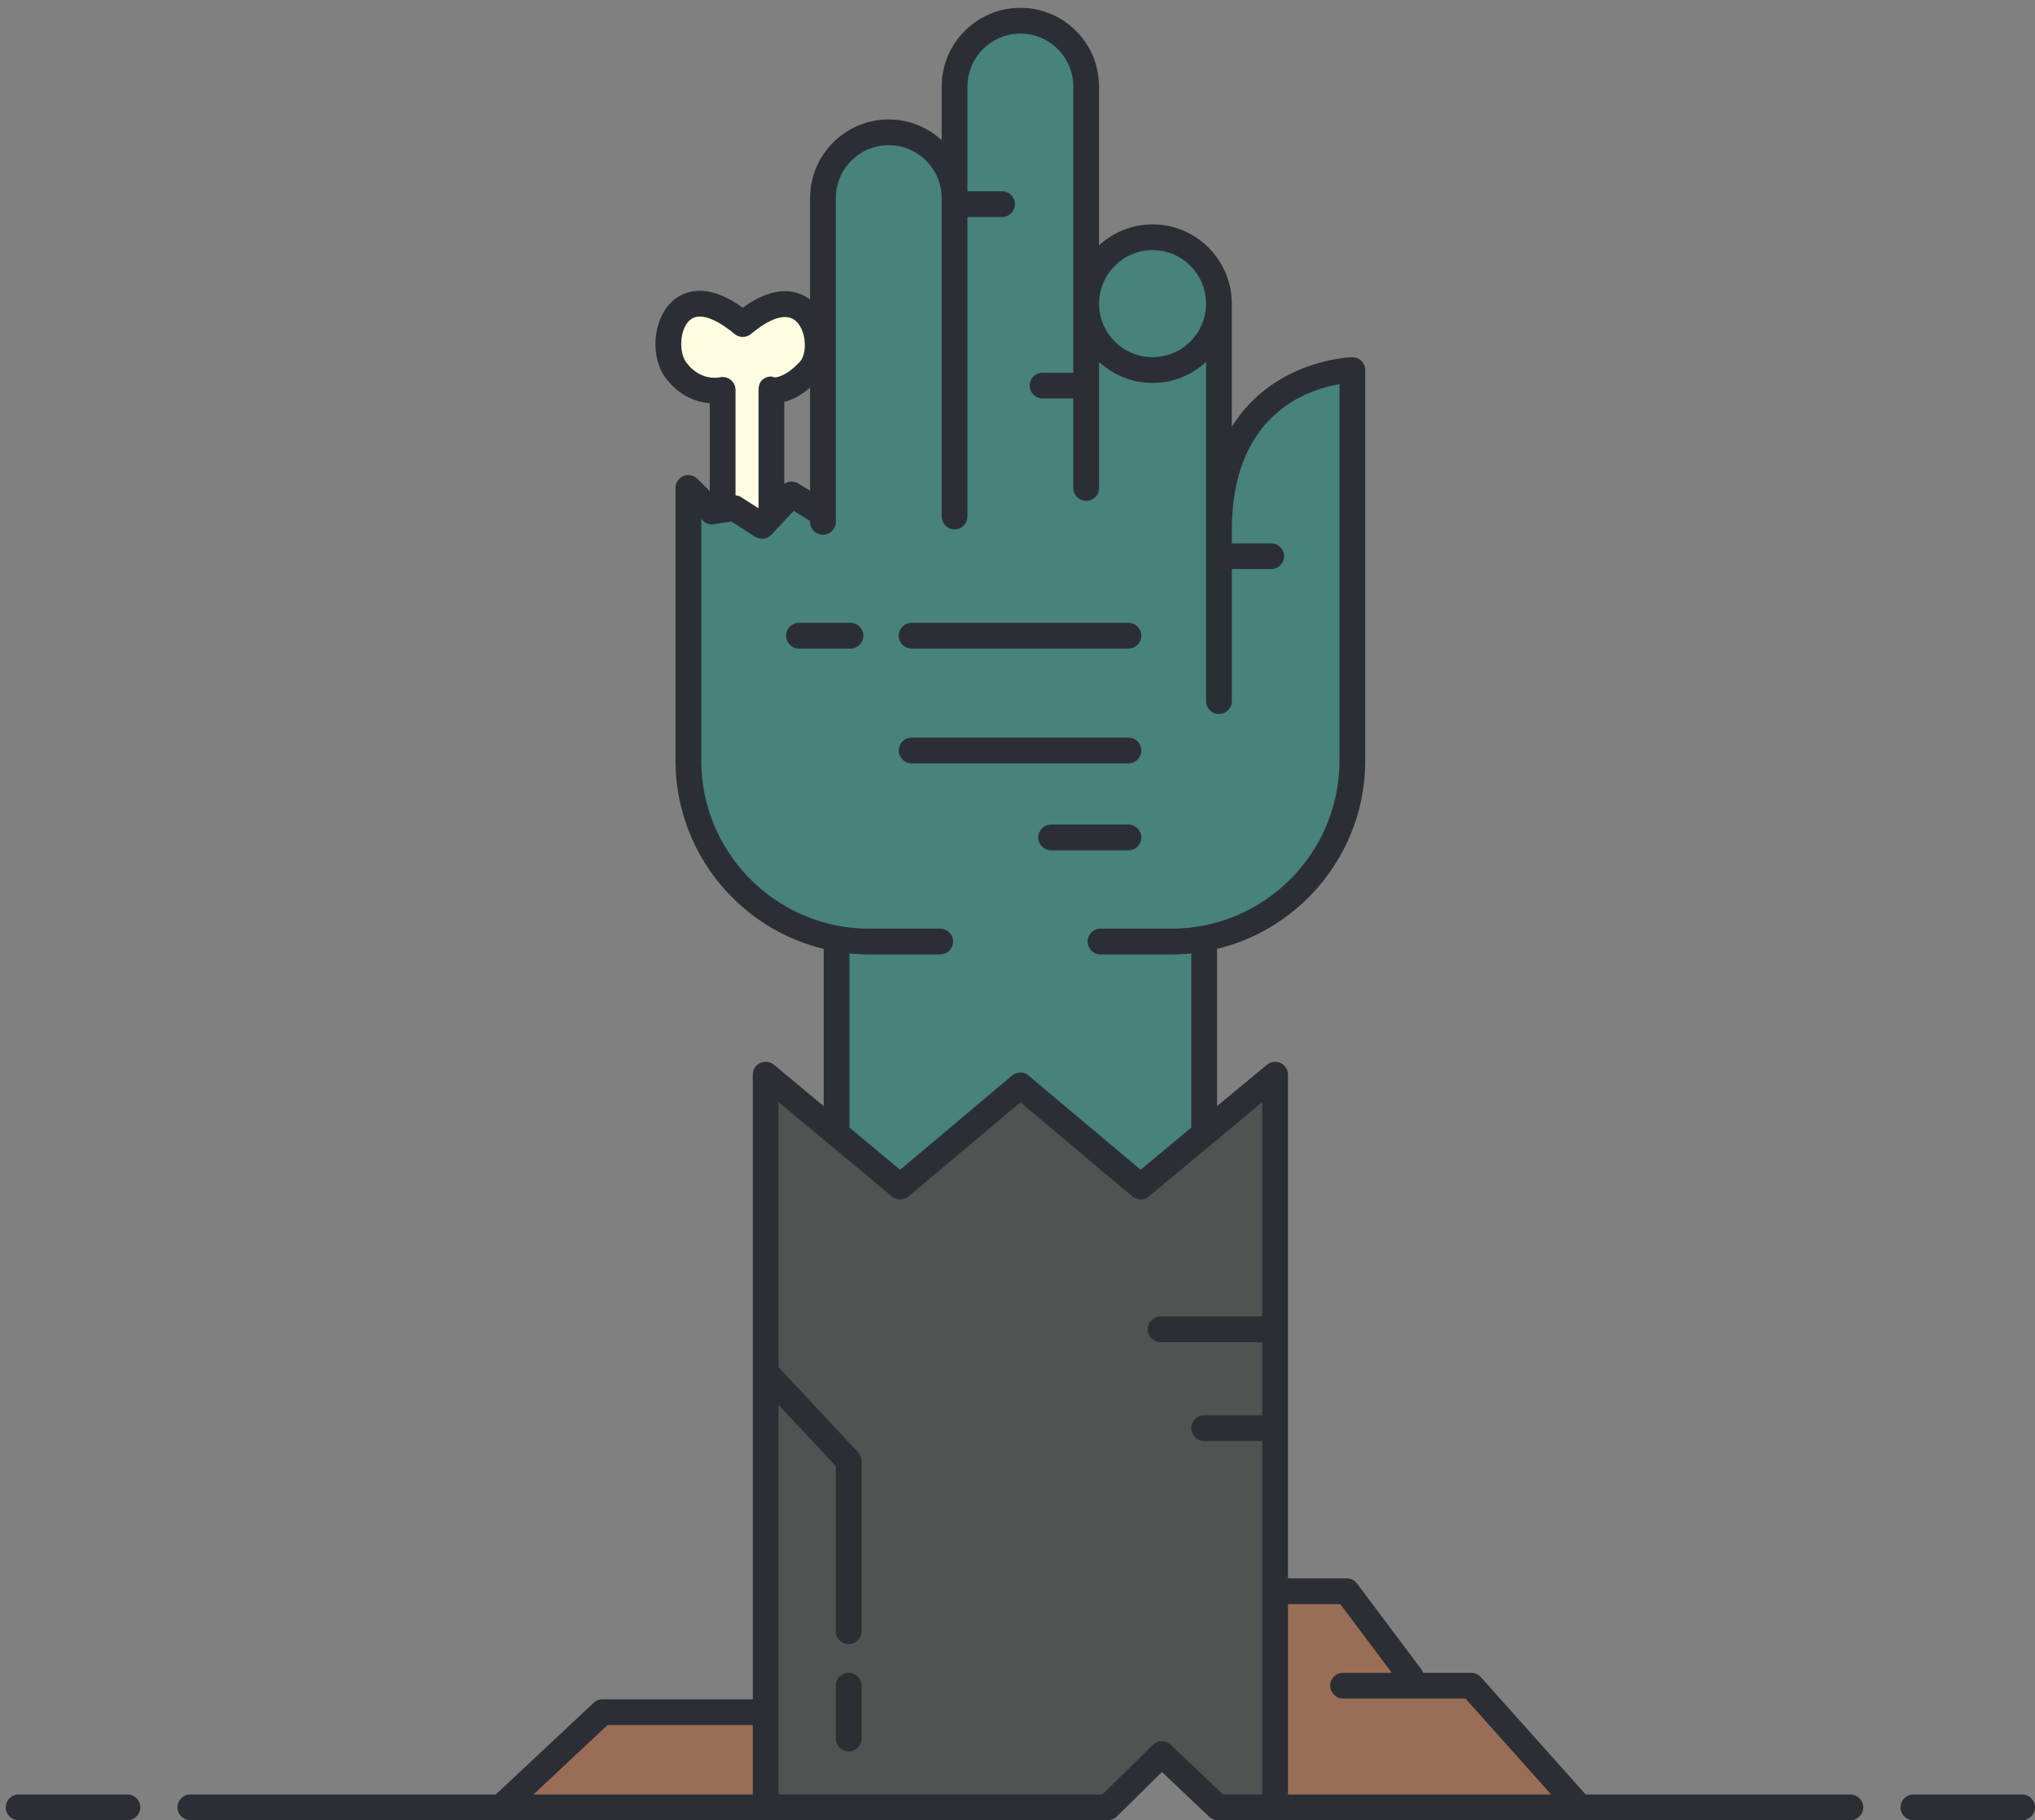 <?xml version="1.0" encoding="UTF-8" standalone="no"?>
<svg width="237px" height="212px" viewBox="0 0 237 212" version="1.1" xmlns="http://www.w3.org/2000/svg" xmlns:xlink="http://www.w3.org/1999/xlink">
    <rect x="0" y="0" width="237" height="212" fill="#808080" stroke="none"/>
    <!-- Generator: Sketch 39.1 (31720) - http://www.bohemiancoding.com/sketch -->
    <title>Slice 1</title>
    <desc>Created with Sketch.</desc>
    <defs></defs>
    <g id="Page-1" stroke="none" stroke-width="1" fill="none" fill-rule="evenodd">
        <path d="M60.865,209.5 L70.563,200.41 L88.17,200.41 L88.17,209.5 L60.865,209.5 L60.865,209.5 Z M149.5,209.5 L149.5,186.33 L156.34,186.33 L163.09,195.33 L156.42,195.33 C155.87,195.33 155.42,195.78 155.42,196.33 C155.42,196.88 155.87,197.33 156.42,197.33 L170.89,197.33 L181.77,209.5 L149.5,209.5 L149.5,209.5 Z" id="Fill-74" fill="#9A6E56"></path>
        <path d="M98.84,195.33 C98.288,195.33 97.84,195.78 97.84,196.33 L97.84,202.49 C97.84,203.04 98.288,203.49 98.84,203.49 C99.392,203.49 99.84,203.04 99.84,202.49 L99.84,196.33 C99.84,195.78 99.392,195.33 98.84,195.33 L98.84,195.33 Z M142.24,209.5 L136,203.57 C135.81,203.39 135.56,203.3 135.31,203.3 C135.04,203.3 134.79,203.4 134.6,203.59 L133.57,204.61 L128.59,209.5 L90.17,209.5 L90.17,162.36 L97.84,170.55 L97.84,189.99 C97.84,190.54 98.288,190.99 98.84,190.99 C99.392,190.99 99.84,190.54 99.84,189.99 L99.84,170.16 C99.84,169.91 99.741,169.67 99.569,169.49 L90.17,159.43 L90.17,127.29 L104.199,138.97 C104.377,139.12 104.601,139.2 104.834,139.2 C105.071,139.2 105.3,139.12 105.479,138.97 L118.84,127.73 L132.19,138.97 C132.37,139.12 132.6,139.2 132.84,139.2 C133.07,139.2 133.3,139.12 133.48,138.97 L147.5,127.29 L147.5,153.83 L135.17,153.83 C134.62,153.83 134.17,154.28 134.17,154.83 C134.17,155.38 134.62,155.83 135.17,155.83 L147.5,155.83 L147.5,165.33 L140.24,165.33 C139.69,165.33 139.24,165.78 139.24,166.33 C139.24,166.88 139.69,167.33 140.24,167.33 L147.5,167.33 L147.5,209.5 L142.24,209.5 L142.24,209.5 Z" id="Fill-75" fill="#505352"></path>
        <path d="M86.04,58.321 C85.93,58.246 85.788,58.203 85.618,58.188 L85.16,58.149 L85.16,45.41 C85.16,45.104 85.021,44.816 84.776,44.62 C84.606,44.488 84.383,44.412 84.153,44.412 C84.074,44.412 83.995,44.421 83.918,44.438 L83.917,44.437 C83.717,44.488 83.404,44.503 83.241,44.503 C82.416,44.503 80.841,44.25 79.552,42.552 C78.546,41.246 78.554,38.301 79.944,36.968 C80.365,36.57 80.892,36.37 81.51,36.37 C83.073,36.37 84.907,37.709 85.861,38.507 C86.04,38.66 86.267,38.743 86.501,38.743 C86.737,38.743 86.968,38.659 87.148,38.508 C88.278,37.557 89.936,36.424 91.408,36.424 C92.116,36.424 92.714,36.677 93.185,37.177 C94.532,38.608 94.519,41.419 93.523,42.472 C92.093,44.002 90.981,44.361 90.445,44.439 L90.332,44.543 L90.039,44.422 C89.932,44.378 89.831,44.356 89.731,44.356 C89.563,44.356 89.389,44.419 89.197,44.546 C88.887,44.754 88.84,45.176 88.84,45.41 L88.84,60.114 L86.04,58.321" id="Fill-76" fill="#FFFCE1"></path>
        <path d="M134.23,42.1 C130.52,42.1 127.5,39.081 127.5,35.37 C127.5,31.653 130.52,28.63 134.23,28.63 C137.94,28.63 140.96,31.653 140.96,35.37 C140.96,39.081 137.94,42.1 134.23,42.1 L134.23,42.1 Z M93.05,73.04 C92.498,73.04 92.05,73.488 92.05,74.04 C92.05,74.592 92.498,75.04 93.05,75.04 L99.05,75.04 C99.592,75.04 100.05,74.582 100.05,74.04 C100.05,73.488 99.602,73.04 99.05,73.04 L93.05,73.04 L93.05,73.04 Z M106.17,73.04 C105.618,73.04 105.17,73.488 105.17,74.04 C105.17,74.592 105.618,75.04 106.17,75.04 L131.42,75.04 C131.97,75.04 132.42,74.592 132.42,74.04 C132.42,73.488 131.97,73.04 131.42,73.04 L106.17,73.04 L106.17,73.04 Z M106.17,86.41 C105.618,86.41 105.17,86.858 105.17,87.41 C105.17,87.962 105.618,88.41 106.17,88.41 L131.42,88.41 C131.97,88.41 132.42,87.962 132.42,87.41 C132.42,86.858 131.97,86.41 131.42,86.41 L106.17,86.41 L106.17,86.41 Z M122.42,96.54 C121.868,96.54 121.42,96.988 121.42,97.54 C121.42,98.092 121.868,98.54 122.42,98.54 L131.42,98.54 C131.97,98.54 132.42,98.092 132.42,97.54 C132.42,96.988 131.97,96.54 131.42,96.54 L122.42,96.54 L122.42,96.54 Z M98.43,131.56 L98.43,110.484 L98.982,110.543 C99.721,110.621 100.48,110.66 101.24,110.66 L109.5,110.66 C110.052,110.66 110.5,110.212 110.5,109.66 C110.5,109.108 110.052,108.66 109.5,108.66 L101.24,108.66 C91.756,108.66 83.488,101.919 81.58,92.631 C81.308,91.293 81.17,89.933 81.17,88.59 L81.17,59.243 L82.214,60.287 C82.403,60.476 82.652,60.581 82.915,60.581 C82.97,60.581 83.023,60.576 83.078,60.567 L85.289,60.206 L88.21,62.09 C88.372,62.191 88.563,62.247 88.756,62.247 C89.036,62.247 89.294,62.134 89.482,61.93 L92.343,58.86 L94.84,60.389 L94.84,60.78 C94.84,61.332 95.288,61.78 95.84,61.78 C96.392,61.78 96.84,61.332 96.84,60.78 L96.84,23.08 C96.84,19.402 99.827,16.41 103.5,16.41 C107.178,16.41 110.17,19.402 110.17,23.08 L110.17,60.16 C110.17,60.712 110.618,61.16 111.17,61.16 C111.722,61.16 112.17,60.712 112.17,60.16 L112.17,24.78 L116.7,24.78 C117.252,24.78 117.7,24.332 117.7,23.78 C117.7,23.228 117.252,22.78 116.7,22.78 L112.17,22.78 L112.17,10.08 C112.17,6.402 115.162,3.41 118.84,3.41 C122.268,3.41 125.116,5.984 125.467,9.399 C125.489,9.628 125.5,9.853 125.5,10.08 L125.5,43.91 L121.42,43.91 C120.868,43.91 120.42,44.358 120.42,44.91 C120.42,45.462 120.868,45.91 121.42,45.91 L125.5,45.91 L125.5,56.83 C125.5,57.382 125.948,57.83 126.5,57.83 C127.05,57.83 127.5,57.382 127.5,56.83 L127.5,41.025 L128.34,41.791 C129.97,43.28 132.06,44.1 134.23,44.1 C136.41,44.1 138.5,43.281 140.12,41.792 L140.96,41.02 L140.96,81.66 C140.96,82.212 141.41,82.66 141.96,82.66 C142.51,82.66 142.96,82.212 142.96,81.66 L142.96,65.78 L148.05,65.78 C148.6,65.78 149.05,65.332 149.05,64.78 C149.05,64.238 148.59,63.78 148.05,63.78 L142.96,63.78 L142.96,61.78 C142.96,57.111 144,53.247 146.05,50.295 C149.08,45.942 153.54,44.643 155.92,44.257 L156.5,44.162 L156.5,88.59 C156.5,99.656 147.5,108.66 136.43,108.66 L128.17,108.66 C127.62,108.66 127.17,109.108 127.17,109.66 C127.17,110.212 127.62,110.66 128.17,110.66 L136.43,110.66 C137.19,110.66 137.95,110.621 138.69,110.543 L139.24,110.484 L139.24,131.56 L132.84,136.89 L120.447,126.47 L119.478,125.65 C119.297,125.5 119.069,125.42 118.835,125.42 C118.601,125.42 118.373,125.5 118.192,125.65 L104.832,136.89 L98.43,131.56 L98.43,131.56 Z" id="Fill-77" fill="#47827B"></path>
        <path d="M14.84,209 L2.17,209 C1.34,209 0.67,209.67 0.67,210.5 C0.67,211.32 1.34,212 2.17,212 L14.84,212 C15.67,212 16.34,211.32 16.34,210.5 C16.34,209.67 15.67,209 14.84,209 L14.84,209 Z M99.05,72.54 L93.05,72.54 C92.22,72.54 91.55,73.21 91.55,74.04 C91.55,74.86 92.22,75.54 93.05,75.54 L99.05,75.54 C99.87,75.54 100.55,74.86 100.55,74.04 C100.55,73.21 99.87,72.54 99.05,72.54 L99.05,72.54 Z M98.84,194.83 C98.01,194.83 97.34,195.5 97.34,196.33 L97.34,202.49 C97.34,203.32 98.01,203.99 98.84,203.99 C99.67,203.99 100.34,203.32 100.34,202.49 L100.34,196.33 C100.34,195.5 99.67,194.83 98.84,194.83 L98.84,194.83 Z M131.42,96.04 L122.42,96.04 C121.59,96.04 120.92,96.71 120.92,97.54 C120.92,98.36 121.59,99.04 122.42,99.04 L131.42,99.04 C132.25,99.04 132.92,98.36 132.92,97.54 C132.92,96.71 132.25,96.04 131.42,96.04 L131.42,96.04 Z M106.17,88.91 L131.42,88.91 C132.25,88.91 132.92,88.24 132.92,87.41 C132.92,86.58 132.25,85.91 131.42,85.91 L106.17,85.91 C105.34,85.91 104.67,86.58 104.67,87.41 C104.67,88.24 105.34,88.91 106.17,88.91 L106.17,88.91 Z M106.17,75.54 L131.42,75.54 C132.25,75.54 132.92,74.86 132.92,74.04 C132.92,73.21 132.25,72.54 131.42,72.54 L106.17,72.54 C105.34,72.54 104.67,73.21 104.67,74.04 C104.67,74.86 105.34,75.54 106.17,75.54 L106.17,75.54 Z M180.65,209 L170.67,197.83 L156.42,197.83 C155.59,197.83 154.92,197.16 154.92,196.33 C154.92,195.5 155.59,194.83 156.42,194.83 L162.09,194.83 L156.09,186.83 L150,186.83 L150,209 L180.65,209 L180.65,209 Z M147,128.36 L133.8,139.35 C133.24,139.82 132.43,139.81 131.87,139.35 L118.84,128.38 L105.8,139.35 C105.25,139.81 104.43,139.82 103.88,139.35 L90.67,128.36 L90.67,159.23 L99.93,169.14 C100.189,169.41 100.34,169.78 100.34,170.16 L100.34,189.99 C100.34,190.82 99.67,191.49 98.84,191.49 C98.01,191.49 97.34,190.82 97.34,189.99 L97.34,170.75 L90.67,163.63 L90.67,209 L128.39,209 L133.22,204.25 L134.25,203.23 C134.83,202.66 135.75,202.65 136.34,203.21 L142.44,209 L147,209 L147,167.83 L140.24,167.83 C139.42,167.83 138.74,167.16 138.74,166.33 C138.74,165.5 139.42,164.83 140.24,164.83 L147,164.83 L147,156.33 L135.17,156.33 C134.34,156.33 133.67,155.66 133.67,154.83 C133.67,154 134.34,153.33 135.17,153.33 L147,153.33 L147,128.36 L147,128.36 Z M101.24,108.16 L109.5,108.16 C110.33,108.16 111,108.83 111,109.66 C111,110.49 110.33,111.16 109.5,111.16 L101.24,111.16 C100.46,111.16 99.689,111.12 98.93,111.04 L98.93,131.33 L104.83,136.24 L117.87,125.27 C118.43,124.8 119.24,124.8 119.8,125.27 L120.77,126.09 L132.84,136.24 L138.74,131.33 L138.74,111.04 C137.98,111.12 137.21,111.16 136.43,111.16 L128.17,111.16 C127.34,111.16 126.67,110.49 126.67,109.66 C126.67,108.83 127.34,108.16 128.17,108.16 L136.43,108.16 C147.22,108.16 156,99.38 156,88.59 L156,44.75 C153.72,45.12 149.39,46.38 146.46,50.58 C144.71,53.1 143.46,56.679 143.46,61.78 L143.46,63.28 L148.05,63.28 C148.87,63.28 149.55,63.96 149.55,64.78 C149.55,65.61 148.87,66.28 148.05,66.28 L143.46,66.28 L143.46,81.66 C143.46,82.49 142.79,83.16 141.96,83.16 C141.14,83.16 140.46,82.49 140.46,81.66 L140.46,42.16 C138.82,43.67 136.64,44.6 134.23,44.6 C131.83,44.6 129.65,43.67 128,42.16 L128,56.83 C128,57.66 127.33,58.33 126.5,58.33 C125.67,58.33 125,57.66 125,56.83 L125,46.41 L121.42,46.41 C120.59,46.41 119.92,45.74 119.92,44.91 C119.92,44.08 120.59,43.41 121.42,43.41 L125,43.41 L125,10.08 C125,9.87 124.99,9.66 124.97,9.45 C124.65,6.34 122.03,3.91 118.84,3.91 C115.439,3.91 112.67,6.679 112.67,10.08 L112.67,22.28 L116.7,22.28 C117.53,22.28 118.2,22.96 118.2,23.78 C118.2,24.61 117.53,25.28 116.7,25.28 L112.67,25.28 L112.67,60.16 C112.67,60.99 112,61.66 111.17,61.66 C110.34,61.66 109.67,60.99 109.67,60.16 L109.67,23.08 C109.67,19.679 106.91,16.91 103.5,16.91 C100.1,16.91 97.34,19.679 97.34,23.08 L97.34,59.759 L97.34,59.78 L97.34,60.78 C97.34,61.61 96.67,62.28 95.84,62.28 C95.01,62.28 94.34,61.61 94.34,60.78 L94.34,60.67 L92.43,59.5 L89.85,62.27 C89.36,62.8 88.56,62.9 87.939,62.509 L85.18,60.73 L83.16,61.06 C82.68,61.14 82.2,60.98 81.86,60.64 L81.67,60.45 L81.67,88.59 C81.67,89.94 81.81,91.25 82.07,92.53 C83.9,101.44 91.8,108.16 101.24,108.16 L101.24,108.16 Z M91.34,46.81 L91.34,56.35 C91.82,56.03 92.439,55.99 92.95,56.3 L94.34,57.15 L94.34,45.15 C93.189,46.13 92.16,46.6 91.34,46.81 L91.34,46.81 Z M83.81,43.95 C84.26,43.85 84.729,43.95 85.09,44.23 C85.45,44.52 85.66,44.95 85.66,45.41 L85.66,57.69 C85.89,57.71 86.12,57.77 86.31,57.9 L88.34,59.2 L88.34,45.41 C88.34,44.91 88.5,44.41 88.92,44.13 C89.34,43.85 89.77,43.77 90.229,43.96 C90.24,43.95 91.4,44.009 93.16,42.13 C93.99,41.25 93.95,38.719 92.82,37.52 C91.39,36 88.85,37.73 87.47,38.89 C86.91,39.36 86.09,39.36 85.54,38.89 C84.439,37.969 81.729,35.969 80.29,37.33 C79.09,38.48 79.08,41.12 79.95,42.25 C81.62,44.45 83.79,43.96 83.81,43.95 L83.81,43.95 Z M128,35.37 C128,38.8 130.8,41.6 134.23,41.6 C137.67,41.6 140.46,38.8 140.46,35.37 C140.46,31.929 137.67,29.13 134.23,29.13 C130.8,29.13 128,31.929 128,35.37 L128,35.37 Z M87.67,200.91 L70.76,200.91 L62.13,209 L87.67,209 L87.67,200.91 L87.67,200.91 Z M217,210.5 C217,211.32 216.33,212 215.5,212 L141.84,212 C141.45,212 141.08,211.85 140.81,211.58 L135.32,206.38 L130.06,211.57 C129.78,211.84 129.4,212 129,212 L22.17,212 C21.34,212 20.67,211.32 20.67,210.5 C20.67,209.67 21.34,209 22.17,209 L57.74,209 L69.14,198.32 C69.42,198.05 69.79,197.91 70.17,197.91 L87.67,197.91 L87.67,125.16 C87.67,124.58 88.01,124.05 88.53,123.8 C89.06,123.56 89.68,123.64 90.13,124.01 L95.93,128.83 L95.93,110.52 C87.479,108.48 80.86,101.65 79.13,93.09 C78.82,91.64 78.67,90.13 78.67,88.59 L78.67,56.83 C78.67,56.219 79.04,55.67 79.6,55.44 C80.16,55.21 80.8,55.34 81.229,55.77 L82.66,57.2 L82.66,46.969 C81.229,46.84 79.21,46.23 77.56,44.07 C75.68,41.61 76,37.28 78.22,35.16 C79.21,34.21 81.93,32.5 86.5,35.84 C90.43,32.98 93,33.88 94.34,34.88 L94.34,23.08 C94.34,18.02 98.45,13.91 103.5,13.91 C105.88,13.91 108.04,14.83 109.67,16.32 L109.67,10.08 C109.67,5.02 113.78,0.91 118.84,0.91 C123.59,0.91 127.52,4.55 127.95,9.2 C127.99,9.49 128,9.78 128,10.08 L128,28.57 C129.65,27.07 131.83,26.13 134.23,26.13 C139.32,26.13 143.46,30.28 143.46,35.37 L143.46,49.7 C143.61,49.45 143.77,49.219 143.93,48.99 C148.88,41.83 157.36,41.6 157.49,41.6 L157.5,41.6 C157.9,41.6 158.28,41.75 158.56,42.03 C158.84,42.31 159,42.7 159,43.1 L159,88.59 C159,99.2 151.63,108.13 141.74,110.52 L141.74,128.83 L147.55,124.01 C147.99,123.64 148.61,123.56 149.14,123.8 C149.67,124.05 150,124.58 150,125.16 L150,183.83 L156.84,183.83 C157.31,183.83 157.75,184.05 158.04,184.43 L165.54,194.43 C165.63,194.55 165.69,194.69 165.74,194.83 L171.34,194.83 C171.76,194.83 172.17,195.01 172.46,195.33 L184.67,209 L215.5,209 C216.33,209 217,209.67 217,210.5 L217,210.5 Z M237,210.5 C237,211.32 236.33,212 235.5,212 L222.84,212 C222.01,212 221.34,211.32 221.34,210.5 C221.34,209.67 222.01,209 222.84,209 L235.5,209 C236.33,209 237,209.67 237,210.5 L237,210.5 Z" id="Fill-78" fill="#2B2F35"></path>
    </g>
</svg>